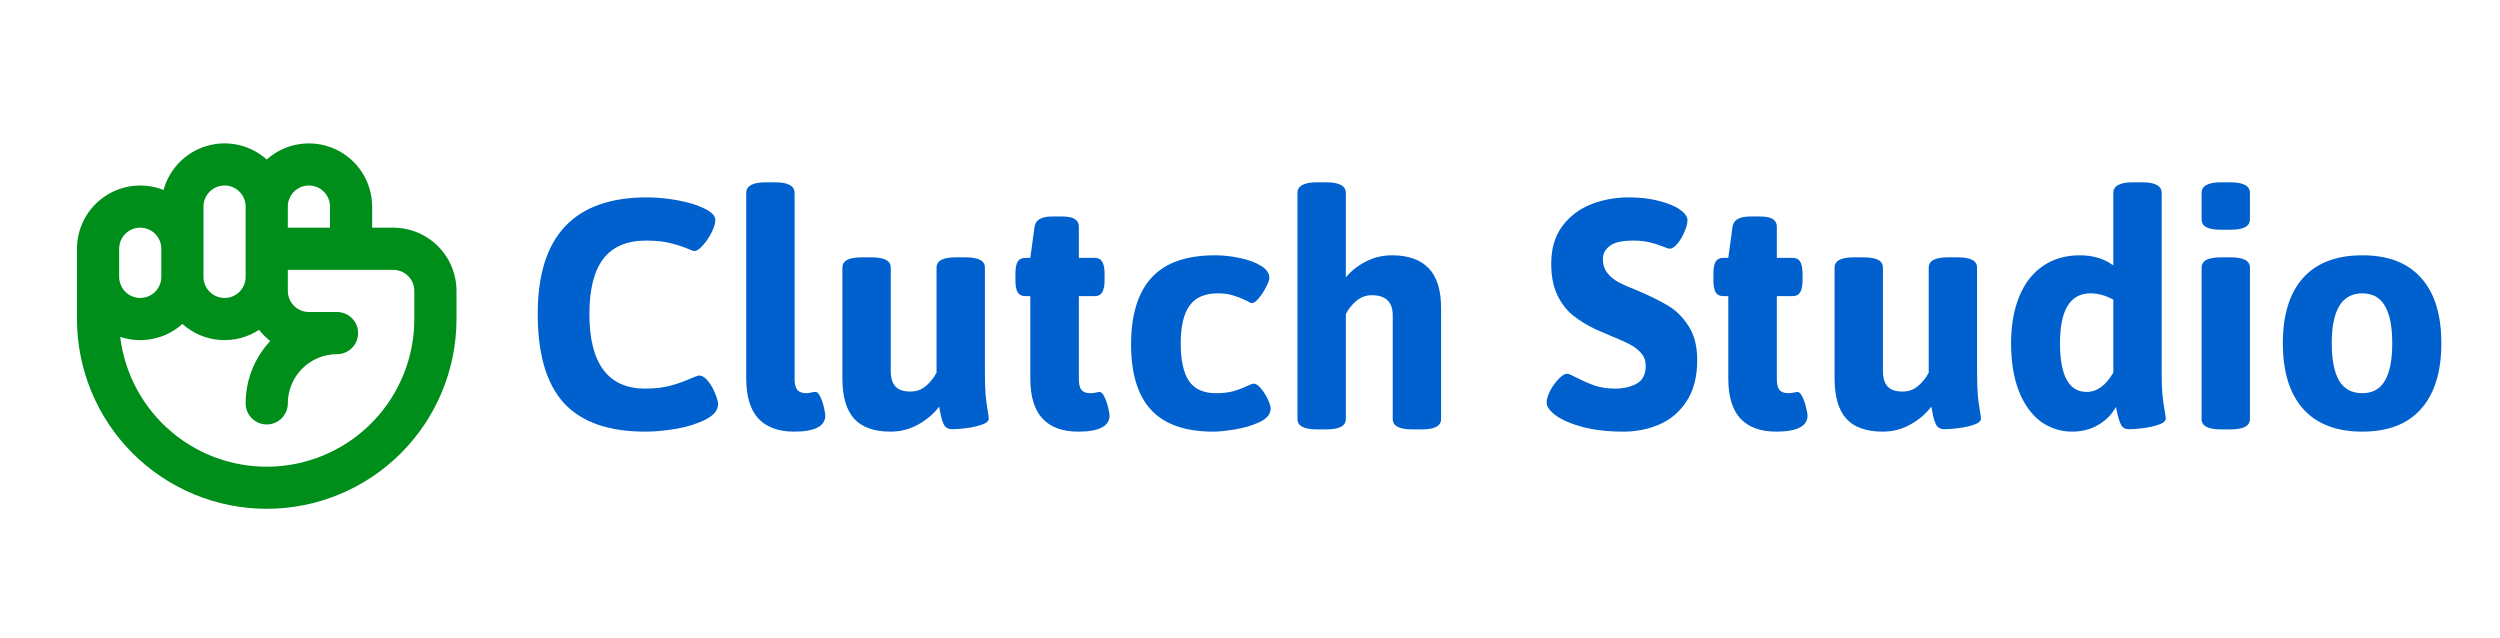 <svg width="239" height="61" viewBox="0 0 239 61" fill="none" xmlns="http://www.w3.org/2000/svg">
<rect width="239" height="61" fill="white"/>
<path d="M37.594 21.766H35.578V19.75C35.577 18.583 35.238 17.442 34.603 16.463C33.968 15.484 33.063 14.71 31.997 14.234C30.932 13.758 29.752 13.601 28.599 13.781C27.446 13.961 26.37 14.47 25.5 15.248C24.732 14.561 23.801 14.082 22.796 13.856C21.791 13.629 20.744 13.664 19.756 13.956C18.768 14.247 17.87 14.787 17.149 15.523C16.428 16.259 15.907 17.167 15.635 18.161C14.718 17.797 13.726 17.664 12.745 17.771C11.765 17.879 10.825 18.225 10.009 18.78C9.193 19.334 8.525 20.079 8.063 20.951C7.601 21.823 7.36 22.795 7.359 23.781V30.5C7.359 35.311 9.271 39.925 12.673 43.327C16.075 46.729 20.689 48.641 25.5 48.641C30.311 48.641 34.925 46.729 38.327 43.327C41.729 39.925 43.641 35.311 43.641 30.5V27.812C43.641 26.209 43.004 24.671 41.87 23.537C40.736 22.403 39.197 21.766 37.594 21.766ZM27.516 19.75C27.516 19.215 27.728 18.703 28.106 18.325C28.484 17.947 28.997 17.734 29.531 17.734C30.066 17.734 30.578 17.947 30.956 18.325C31.334 18.703 31.547 19.215 31.547 19.75V21.766H27.516V19.75ZM19.453 19.75C19.453 19.215 19.666 18.703 20.044 18.325C20.422 17.947 20.934 17.734 21.469 17.734C22.003 17.734 22.516 17.947 22.894 18.325C23.272 18.703 23.484 19.215 23.484 19.75V26.469C23.484 27.003 23.272 27.516 22.894 27.894C22.516 28.272 22.003 28.484 21.469 28.484C20.934 28.484 20.422 28.272 20.044 27.894C19.666 27.516 19.453 27.003 19.453 26.469V19.75ZM11.391 23.781C11.391 23.247 11.603 22.734 11.981 22.356C12.359 21.978 12.872 21.766 13.406 21.766C13.941 21.766 14.454 21.978 14.832 22.356C15.21 22.734 15.422 23.247 15.422 23.781V26.469C15.422 27.003 15.21 27.516 14.832 27.894C14.454 28.272 13.941 28.484 13.406 28.484C12.872 28.484 12.359 28.272 11.981 27.894C11.603 27.516 11.391 27.003 11.391 26.469V23.781ZM39.609 30.5C39.611 34.096 38.24 37.556 35.777 40.175C33.313 42.794 29.943 44.373 26.354 44.591C22.765 44.809 19.228 43.648 16.466 41.346C13.704 39.044 11.926 35.774 11.493 32.205C12.505 32.543 13.588 32.606 14.632 32.389C15.676 32.173 16.644 31.683 17.438 30.97C18.427 31.86 19.682 32.397 21.008 32.498C22.334 32.6 23.657 32.26 24.769 31.531C25.079 31.93 25.437 32.289 25.836 32.6C24.322 34.216 23.481 36.348 23.484 38.562C23.484 39.097 23.697 39.61 24.075 39.988C24.453 40.366 24.965 40.578 25.5 40.578C26.035 40.578 26.547 40.366 26.925 39.988C27.303 39.61 27.516 39.097 27.516 38.562C27.516 37.315 28.011 36.119 28.893 35.237C29.775 34.355 30.971 33.859 32.219 33.859C32.753 33.859 33.266 33.647 33.644 33.269C34.022 32.891 34.234 32.378 34.234 31.844C34.234 31.309 34.022 30.797 33.644 30.419C33.266 30.041 32.753 29.828 32.219 29.828H29.531C28.997 29.828 28.484 29.616 28.106 29.238C27.728 28.86 27.516 28.347 27.516 27.812V25.797H37.594C38.128 25.797 38.641 26.009 39.019 26.387C39.397 26.765 39.609 27.278 39.609 27.812V30.5Z" fill="#008E1A"/>
<path d="M61.69 41.264C58.174 41.264 55.578 40.35 53.902 38.522C52.238 36.693 51.406 33.852 51.406 29.996C51.406 22.578 54.887 18.869 61.848 18.869C62.797 18.869 63.781 18.963 64.801 19.15C65.82 19.338 66.67 19.602 67.35 19.941C68.041 20.27 68.387 20.639 68.387 21.049C68.387 21.342 68.269 21.729 68.035 22.209C67.801 22.678 67.519 23.094 67.191 23.457C66.875 23.82 66.594 24.002 66.348 24.002C66.289 24.002 66.131 23.943 65.873 23.826C65.311 23.592 64.719 23.398 64.098 23.246C63.488 23.082 62.709 23 61.76 23C59.92 23 58.555 23.586 57.664 24.758C56.785 25.918 56.346 27.676 56.346 30.031C56.346 32.387 56.791 34.162 57.682 35.357C58.572 36.553 59.908 37.15 61.69 37.15C62.615 37.15 63.418 37.057 64.098 36.869C64.789 36.682 65.463 36.441 66.119 36.148C66.154 36.137 66.26 36.096 66.436 36.025C66.611 35.943 66.74 35.902 66.822 35.902C67.127 35.902 67.42 36.084 67.701 36.447C67.982 36.799 68.211 37.203 68.387 37.66C68.562 38.105 68.65 38.428 68.65 38.627C68.65 39.201 68.264 39.688 67.49 40.086C66.728 40.484 65.803 40.783 64.713 40.982C63.635 41.17 62.627 41.264 61.69 41.264ZM75.91 41.264C74.422 41.264 73.285 40.848 72.5 40.016C71.727 39.172 71.34 37.895 71.34 36.184V18.447C71.34 17.768 71.967 17.428 73.221 17.428H74.1C74.744 17.428 75.213 17.516 75.506 17.691C75.811 17.855 75.963 18.107 75.963 18.447V36.236C75.963 36.717 76.051 37.062 76.227 37.273C76.402 37.484 76.695 37.59 77.106 37.59C77.211 37.59 77.369 37.566 77.58 37.52C77.639 37.508 77.697 37.496 77.756 37.484C77.814 37.473 77.879 37.467 77.949 37.467C78.125 37.467 78.283 37.625 78.424 37.941C78.576 38.246 78.693 38.592 78.775 38.978C78.857 39.353 78.898 39.6 78.898 39.717C78.898 40.748 77.902 41.264 75.91 41.264ZM85.139 41.264C83.568 41.264 82.408 40.853 81.658 40.033C80.908 39.201 80.533 37.918 80.533 36.184V25.584C80.533 25.256 80.686 25.01 80.99 24.846C81.295 24.682 81.769 24.6 82.414 24.6H83.275C83.92 24.6 84.394 24.682 84.699 24.846C85.004 25.01 85.156 25.256 85.156 25.584V35.48C85.156 36.125 85.303 36.611 85.596 36.94C85.889 37.268 86.369 37.432 87.037 37.432C87.611 37.432 88.109 37.25 88.531 36.887C88.965 36.512 89.299 36.09 89.533 35.621V25.584C89.533 25.256 89.686 25.01 89.99 24.846C90.295 24.682 90.769 24.6 91.414 24.6H92.275C92.92 24.6 93.394 24.682 93.699 24.846C94.004 25.01 94.156 25.256 94.156 25.584V35.48C94.156 36.465 94.18 37.238 94.227 37.801C94.285 38.352 94.356 38.867 94.438 39.348C94.496 39.664 94.525 39.887 94.525 40.016C94.525 40.25 94.309 40.443 93.875 40.596C93.441 40.748 92.943 40.859 92.381 40.93C91.83 41 91.385 41.035 91.045 41.035C90.67 41.035 90.4 40.889 90.236 40.596C90.084 40.291 89.961 39.863 89.867 39.312L89.779 38.873C89.287 39.541 88.625 40.109 87.793 40.578C86.973 41.035 86.088 41.264 85.139 41.264ZM103.068 41.264C101.58 41.264 100.443 40.848 99.658 40.016C98.885 39.172 98.498 37.895 98.498 36.184V28.309H98.006C97.678 28.309 97.438 28.186 97.285 27.939C97.144 27.693 97.074 27.295 97.074 26.744V26.217C97.074 25.666 97.144 25.268 97.285 25.021C97.438 24.775 97.678 24.652 98.006 24.652H98.498L98.902 21.682C98.996 21.025 99.559 20.697 100.59 20.697H101.574C102.113 20.697 102.506 20.779 102.752 20.943C103.01 21.107 103.139 21.354 103.139 21.682V24.652H104.668C104.996 24.652 105.23 24.775 105.371 25.021C105.523 25.268 105.6 25.666 105.6 26.217V26.744C105.6 27.295 105.523 27.693 105.371 27.939C105.23 28.186 104.996 28.309 104.668 28.309H103.139V36.236C103.139 36.717 103.221 37.062 103.385 37.273C103.561 37.484 103.848 37.59 104.246 37.59C104.363 37.59 104.521 37.572 104.721 37.537C104.92 37.49 105.043 37.467 105.09 37.467C105.277 37.467 105.441 37.625 105.582 37.941C105.734 38.246 105.852 38.586 105.934 38.961C106.027 39.336 106.074 39.588 106.074 39.717C106.074 40.748 105.072 41.264 103.068 41.264ZM115.988 41.264C113.328 41.264 111.354 40.578 110.064 39.207C108.775 37.824 108.131 35.732 108.131 32.932C108.131 30.107 108.781 27.98 110.082 26.551C111.383 25.121 113.41 24.406 116.164 24.406C116.949 24.406 117.74 24.494 118.537 24.67C119.346 24.834 120.014 25.08 120.541 25.408C121.08 25.725 121.35 26.111 121.35 26.568C121.35 26.756 121.244 27.049 121.033 27.447C120.834 27.846 120.6 28.203 120.33 28.52C120.072 28.824 119.855 28.977 119.68 28.977C119.598 28.977 119.416 28.895 119.135 28.73C118.689 28.52 118.268 28.355 117.869 28.238C117.471 28.109 116.984 28.045 116.41 28.045C115.18 28.045 114.283 28.438 113.721 29.223C113.158 29.996 112.877 31.191 112.877 32.809C112.877 34.438 113.141 35.645 113.668 36.43C114.207 37.203 115.062 37.59 116.234 37.59C116.879 37.59 117.441 37.525 117.922 37.397C118.402 37.256 118.859 37.08 119.293 36.869C119.375 36.834 119.475 36.793 119.592 36.746C119.709 36.699 119.797 36.676 119.855 36.676C120.066 36.676 120.295 36.828 120.541 37.133C120.799 37.426 121.016 37.766 121.191 38.152C121.379 38.539 121.473 38.838 121.473 39.049C121.473 39.588 121.121 40.022 120.418 40.35C119.715 40.678 118.93 40.912 118.062 41.053C117.195 41.193 116.504 41.264 115.988 41.264ZM125.92 41.053C124.666 41.053 124.039 40.725 124.039 40.068V18.447C124.039 18.107 124.191 17.855 124.496 17.691C124.801 17.516 125.275 17.428 125.92 17.428H126.781C128.035 17.428 128.662 17.768 128.662 18.447V26.516C129.178 25.895 129.816 25.391 130.578 25.004C131.352 24.605 132.178 24.406 133.057 24.406C134.627 24.406 135.805 24.822 136.59 25.654C137.375 26.475 137.768 27.74 137.768 29.451V40.068C137.768 40.725 137.146 41.053 135.904 41.053H135.043C133.777 41.053 133.145 40.725 133.145 40.068V30.154C133.145 28.865 132.477 28.221 131.141 28.221C130.578 28.221 130.08 28.408 129.646 28.783C129.225 29.146 128.896 29.562 128.662 30.031V40.068C128.662 40.725 128.035 41.053 126.781 41.053H125.92ZM155.205 41.264C153.729 41.264 152.428 41.117 151.303 40.824C150.189 40.52 149.334 40.15 148.736 39.717C148.15 39.283 147.857 38.873 147.857 38.486C147.857 38.182 147.969 37.807 148.191 37.361C148.426 36.916 148.701 36.535 149.018 36.219C149.334 35.891 149.598 35.727 149.809 35.727C149.938 35.727 150.213 35.838 150.635 36.06C151.268 36.389 151.865 36.652 152.428 36.852C153.002 37.051 153.658 37.15 154.396 37.15C155.217 37.15 155.908 36.992 156.471 36.676C157.045 36.348 157.332 35.779 157.332 34.971C157.332 34.502 157.186 34.098 156.893 33.758C156.6 33.418 156.225 33.131 155.768 32.897C155.311 32.662 154.689 32.387 153.904 32.07L152.516 31.473C151.672 31.062 150.945 30.611 150.336 30.119C149.738 29.627 149.246 28.977 148.859 28.168C148.484 27.359 148.297 26.369 148.297 25.197C148.297 23.768 148.648 22.578 149.352 21.629C150.055 20.68 150.969 19.982 152.094 19.537C153.219 19.092 154.426 18.869 155.715 18.869C156.77 18.869 157.725 18.98 158.58 19.203C159.436 19.414 160.104 19.689 160.584 20.029C161.076 20.369 161.322 20.709 161.322 21.049C161.322 21.33 161.229 21.693 161.041 22.139C160.865 22.572 160.643 22.953 160.373 23.281C160.104 23.609 159.852 23.773 159.617 23.773C159.512 23.773 159.324 23.715 159.055 23.598C158.621 23.422 158.182 23.281 157.736 23.176C157.303 23.059 156.77 23 156.137 23C155.047 23 154.291 23.176 153.869 23.527C153.447 23.867 153.236 24.271 153.236 24.74C153.236 25.279 153.377 25.73 153.658 26.094C153.951 26.457 154.314 26.756 154.748 26.99C155.193 27.225 155.809 27.494 156.594 27.799C157.777 28.303 158.744 28.783 159.494 29.24C160.244 29.686 160.889 30.33 161.428 31.174C161.979 32.018 162.254 33.096 162.254 34.408C162.254 36.014 161.914 37.332 161.234 38.363C160.566 39.383 159.699 40.121 158.633 40.578C157.578 41.035 156.436 41.264 155.205 41.264ZM169.795 41.264C168.307 41.264 167.17 40.848 166.385 40.016C165.611 39.172 165.225 37.895 165.225 36.184V28.309H164.732C164.404 28.309 164.164 28.186 164.012 27.939C163.871 27.693 163.801 27.295 163.801 26.744V26.217C163.801 25.666 163.871 25.268 164.012 25.021C164.164 24.775 164.404 24.652 164.732 24.652H165.225L165.629 21.682C165.723 21.025 166.285 20.697 167.316 20.697H168.301C168.84 20.697 169.232 20.779 169.479 20.943C169.736 21.107 169.865 21.354 169.865 21.682V24.652H171.395C171.723 24.652 171.957 24.775 172.098 25.021C172.25 25.268 172.326 25.666 172.326 26.217V26.744C172.326 27.295 172.25 27.693 172.098 27.939C171.957 28.186 171.723 28.309 171.395 28.309H169.865V36.236C169.865 36.717 169.947 37.062 170.111 37.273C170.287 37.484 170.574 37.59 170.973 37.59C171.09 37.59 171.248 37.572 171.447 37.537C171.646 37.49 171.77 37.467 171.816 37.467C172.004 37.467 172.168 37.625 172.309 37.941C172.461 38.246 172.578 38.586 172.66 38.961C172.754 39.336 172.801 39.588 172.801 39.717C172.801 40.748 171.799 41.264 169.795 41.264ZM179.99 41.264C178.42 41.264 177.26 40.853 176.51 40.033C175.76 39.201 175.385 37.918 175.385 36.184V25.584C175.385 25.256 175.537 25.01 175.842 24.846C176.146 24.682 176.621 24.6 177.266 24.6H178.127C178.771 24.6 179.246 24.682 179.551 24.846C179.855 25.01 180.008 25.256 180.008 25.584V35.48C180.008 36.125 180.154 36.611 180.447 36.94C180.74 37.268 181.221 37.432 181.889 37.432C182.463 37.432 182.961 37.25 183.383 36.887C183.816 36.512 184.15 36.09 184.385 35.621V25.584C184.385 25.256 184.537 25.01 184.842 24.846C185.146 24.682 185.621 24.6 186.266 24.6H187.127C187.771 24.6 188.246 24.682 188.551 24.846C188.855 25.01 189.008 25.256 189.008 25.584V35.48C189.008 36.465 189.031 37.238 189.078 37.801C189.137 38.352 189.207 38.867 189.289 39.348C189.348 39.664 189.377 39.887 189.377 40.016C189.377 40.25 189.16 40.443 188.727 40.596C188.293 40.748 187.795 40.859 187.232 40.93C186.682 41 186.236 41.035 185.896 41.035C185.521 41.035 185.252 40.889 185.088 40.596C184.936 40.291 184.812 39.863 184.719 39.312L184.631 38.873C184.139 39.541 183.477 40.109 182.645 40.578C181.824 41.035 180.939 41.264 179.99 41.264ZM198.113 41.264C196.977 41.264 195.963 40.935 195.072 40.279C194.193 39.611 193.502 38.645 192.998 37.379C192.506 36.102 192.26 34.578 192.26 32.809C192.26 31.109 192.518 29.627 193.033 28.361C193.549 27.096 194.299 26.123 195.283 25.443C196.279 24.752 197.469 24.406 198.852 24.406C200.094 24.406 201.154 24.729 202.033 25.373V18.447C202.033 17.768 202.66 17.428 203.914 17.428H204.793C205.438 17.428 205.906 17.516 206.199 17.691C206.504 17.855 206.656 18.107 206.656 18.447V35.48C206.656 36.453 206.68 37.209 206.727 37.748C206.785 38.287 206.861 38.82 206.955 39.348C207.014 39.664 207.043 39.887 207.043 40.016C207.043 40.25 206.82 40.443 206.375 40.596C205.941 40.748 205.443 40.859 204.881 40.93C204.33 41 203.885 41.035 203.545 41.035C203.182 41.035 202.924 40.895 202.771 40.613C202.631 40.332 202.502 39.922 202.385 39.383L202.279 38.908C201.904 39.6 201.348 40.168 200.609 40.613C199.871 41.047 199.039 41.264 198.113 41.264ZM199.484 37.467C200.469 37.467 201.318 36.852 202.033 35.621V28.643C201.295 28.244 200.568 28.045 199.854 28.045C197.908 28.045 196.936 29.633 196.936 32.809C196.936 35.914 197.785 37.467 199.484 37.467ZM212.352 21.963C211.695 21.963 211.215 21.881 210.91 21.717C210.617 21.553 210.471 21.301 210.471 20.961V18.447C210.471 18.107 210.623 17.855 210.928 17.691C211.232 17.516 211.707 17.428 212.352 17.428H213.213C213.857 17.428 214.332 17.516 214.637 17.691C214.941 17.855 215.094 18.107 215.094 18.447V20.961C215.094 21.301 214.941 21.553 214.637 21.717C214.344 21.881 213.869 21.963 213.213 21.963H212.352ZM212.352 41.053C211.098 41.053 210.471 40.725 210.471 40.068V25.584C210.471 25.256 210.623 25.01 210.928 24.846C211.232 24.682 211.707 24.6 212.352 24.6H213.213C213.857 24.6 214.332 24.682 214.637 24.846C214.941 25.01 215.094 25.256 215.094 25.584V40.068C215.094 40.725 214.467 41.053 213.213 41.053H212.352ZM225.834 41.264C223.361 41.264 221.475 40.537 220.174 39.084C218.885 37.631 218.24 35.539 218.24 32.809C218.24 30.09 218.885 28.01 220.174 26.568C221.475 25.127 223.361 24.406 225.834 24.406C228.307 24.406 230.182 25.127 231.459 26.568C232.748 27.998 233.393 30.078 233.393 32.809C233.393 35.539 232.748 37.631 231.459 39.084C230.182 40.537 228.307 41.264 225.834 41.264ZM225.834 37.59C226.818 37.59 227.539 37.191 227.996 36.395C228.465 35.598 228.699 34.402 228.699 32.809C228.699 31.227 228.465 30.037 227.996 29.24C227.539 28.443 226.818 28.045 225.834 28.045C223.889 28.045 222.916 29.633 222.916 32.809C222.916 34.391 223.15 35.586 223.619 36.395C224.1 37.191 224.838 37.59 225.834 37.59Z" fill="#0060CD"/>
</svg>
